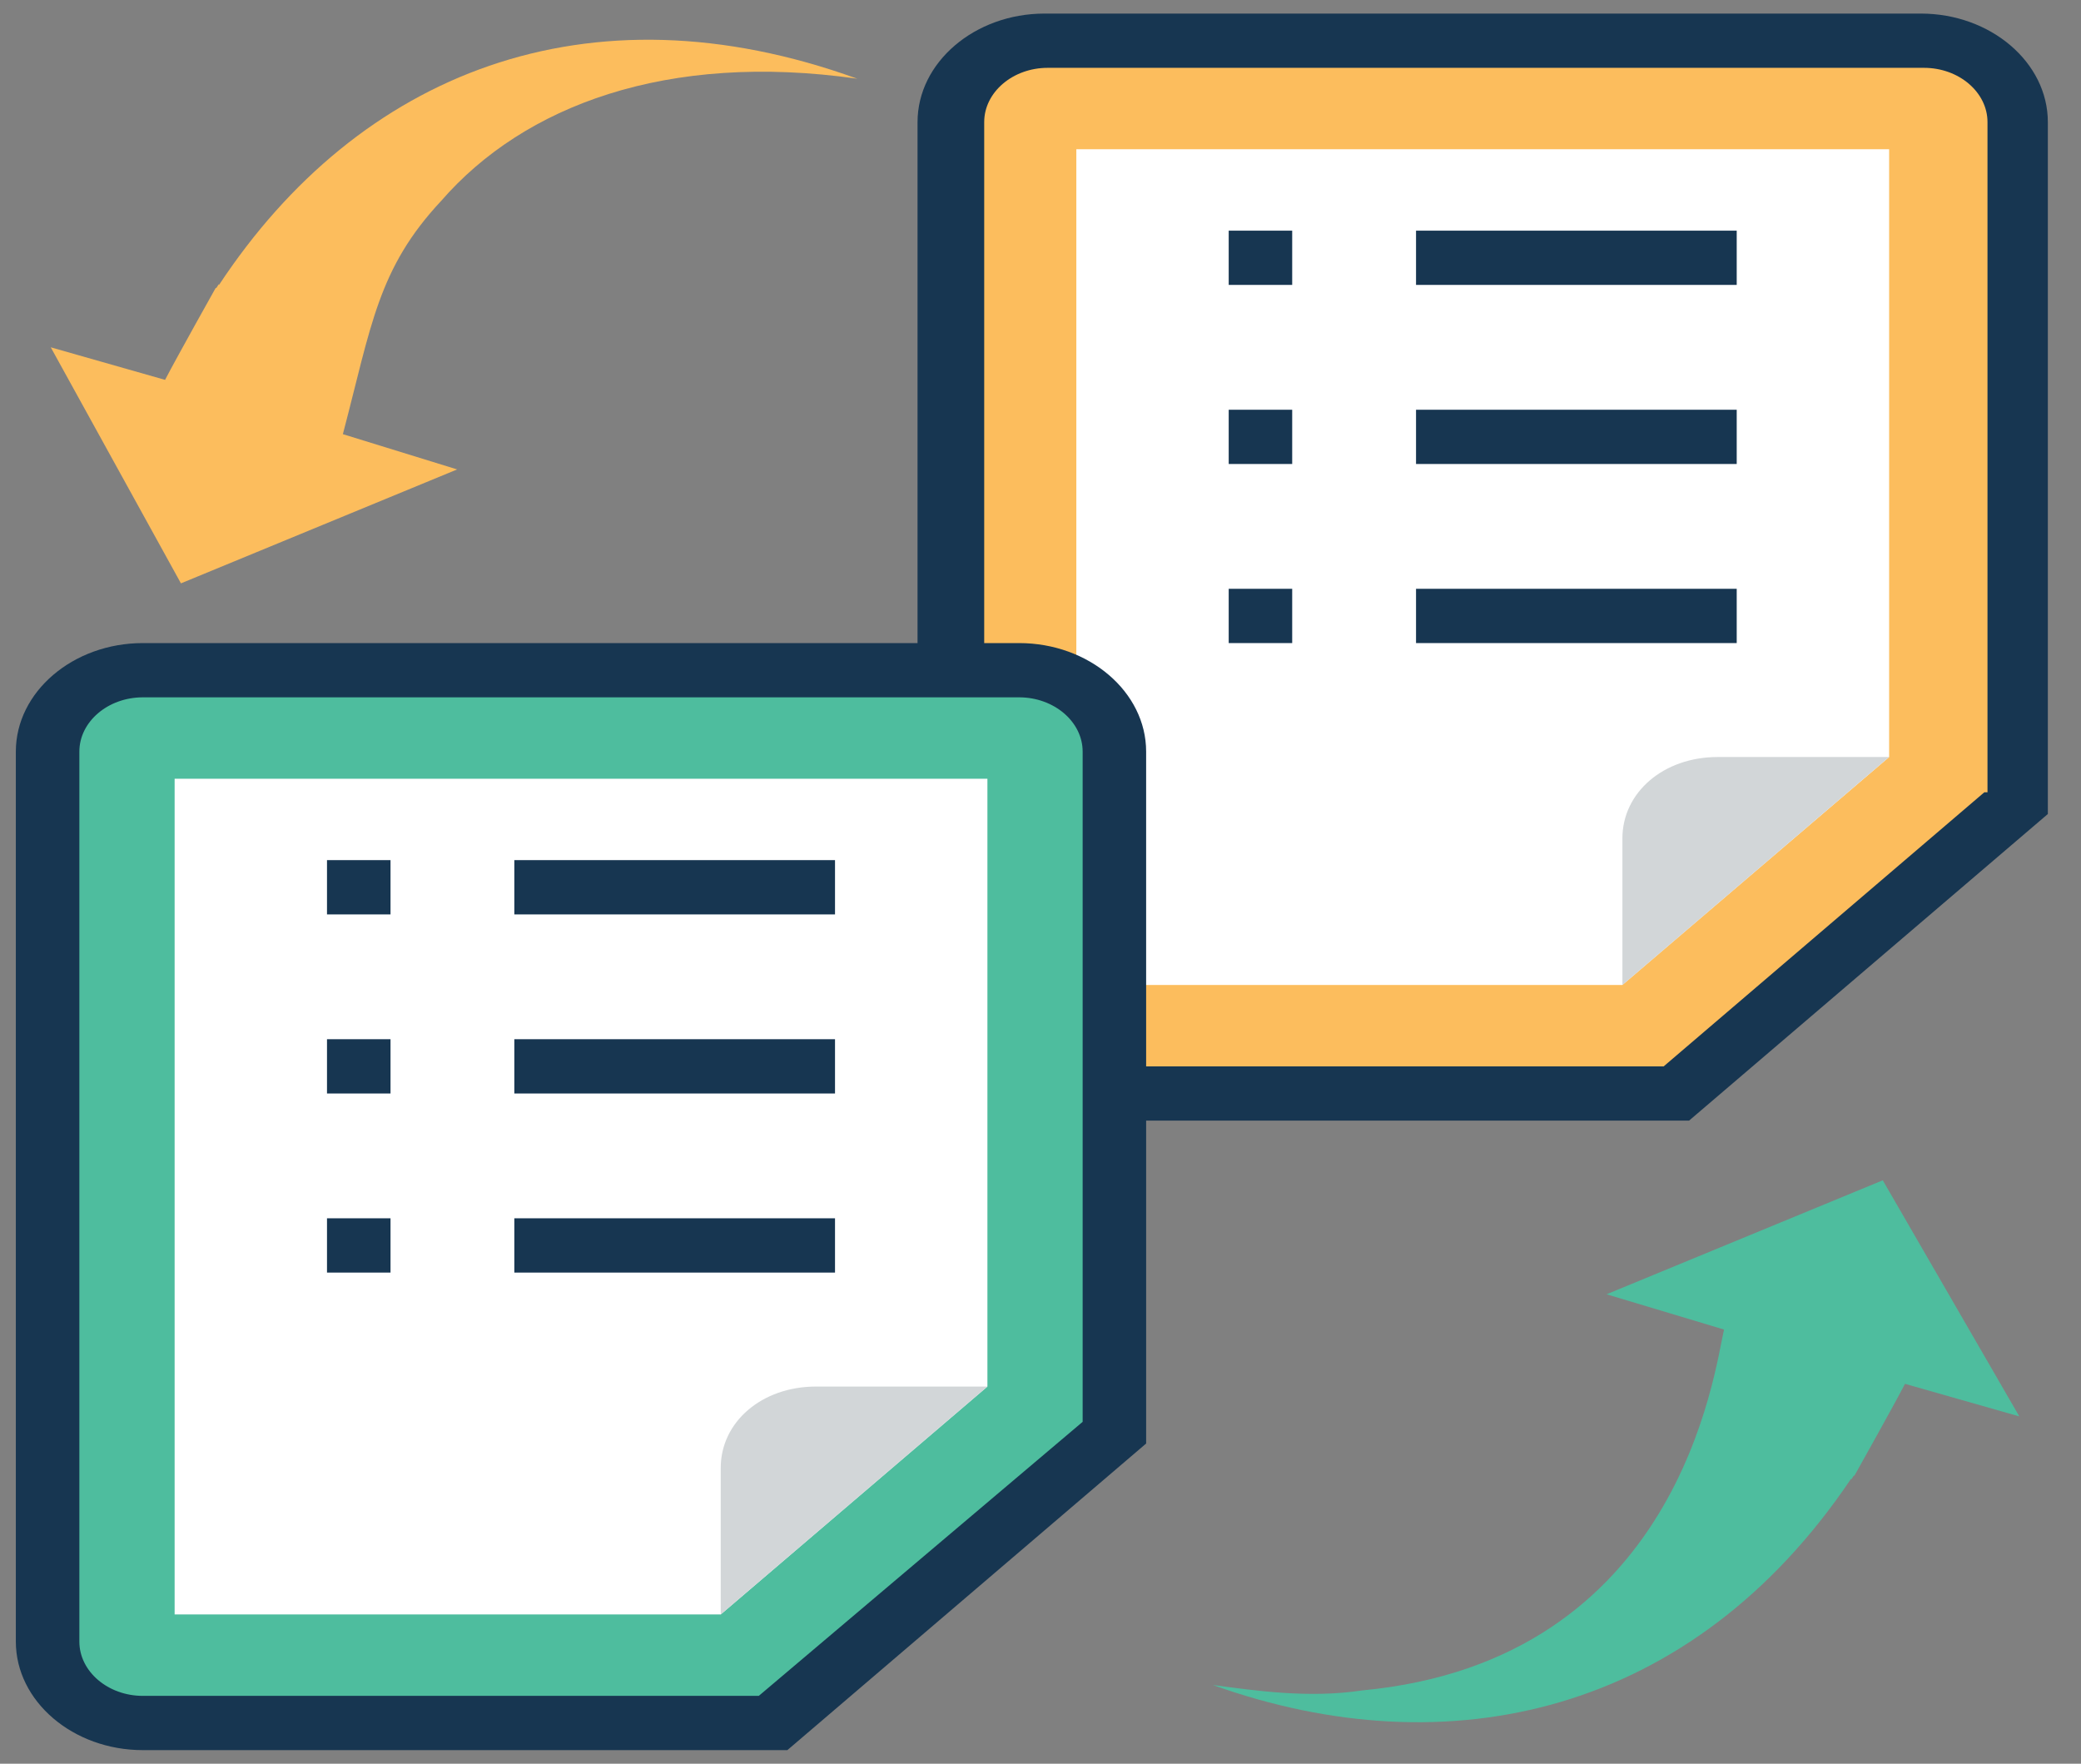 <svg width="59" height="50" viewBox="0 0 59 50" fill="none" xmlns="http://www.w3.org/2000/svg">
<rect x="0" y="0" width="59" height="50" fill="#808080" stroke="none"/>
<g clip-path="url(#clip0_1181_424)">
<path d="M54.459 1.154H29.615C28.084 1.154 26.914 2.154 26.914 3.462V28.692C26.914 30 28.084 31 29.615 31H47.438L57.069 22.769V3.462C57.16 2.154 55.989 1.154 54.459 1.154Z" fill="#FCBD5D"/>
<path d="M30.516 27.923V4.231H53.56V21.462L45.998 27.923H30.516Z" fill="white"/>
<path d="M45.998 27.923L53.559 21.461H48.699C47.168 21.461 45.998 22.461 45.998 23.769V27.923Z" fill="#D2D6D8"/>
<path d="M28.895 19H4.05C2.52 19 1.35 20 1.35 21.308V46.538C1.35 47.846 2.52 48.846 4.05 48.846H21.873L31.505 40.615V21.308C31.595 20 30.335 19 28.895 19Z" fill="#4EBD9E"/>
<path d="M4.951 45.769V22.077H27.995V39.308L20.434 45.769H4.951Z" fill="white"/>
<path d="M20.434 45.769L27.995 39.308H23.134C21.604 39.308 20.434 40.308 20.434 41.615V45.769Z" fill="#D2D6D8"/>
<path d="M40.147 6.539H49.239V8.077H40.147V6.539ZM40.147 16.692H49.239V18.231H40.147V16.692ZM40.147 11.616H49.239V13.154H40.147V11.616ZM34.836 6.539H36.636V8.077H34.836V6.539ZM34.836 11.616H36.636V13.154H34.836V11.616ZM34.836 16.692H36.636V18.231H34.836V16.692Z" fill="#173651"/>
<path d="M54.459 0.385H29.614C27.634 0.385 26.014 1.769 26.014 3.461V18.231H4.05C2.07 18.231 0.449 19.615 0.449 21.308V46.538C0.449 48.231 2.07 49.615 4.05 49.615H22.323L32.495 40.923V31.769H47.888L58.06 23.077V3.461C58.06 1.769 56.439 0.385 54.459 0.385ZM30.695 40.308L21.513 48.077H4.05C3.06 48.077 2.25 47.385 2.25 46.538V21.308C2.25 20.461 3.06 19.769 4.05 19.769H28.894C29.884 19.769 30.695 20.461 30.695 21.308V40.308ZM56.259 22.461L47.168 30.231H32.495V21.308C32.495 19.615 30.875 18.231 28.894 18.231H27.904V3.461C27.904 2.615 28.714 1.923 29.704 1.923H54.549C55.539 1.923 56.349 2.615 56.349 3.461V22.461H56.259Z" fill="#173651"/>
<path d="M14.582 24.384H23.674V25.923H14.582V24.384ZM14.582 34.538H23.674V36.077H14.582V34.538ZM14.582 29.461H23.674V31H14.582V29.461ZM9.271 24.384H11.072V25.923H9.271V24.384ZM9.271 29.461H11.072V31H9.271V29.461ZM9.271 34.538H11.072V36.077H9.271V34.538Z" fill="#173651"/>
<path d="M53.38 33.461L45.549 36.692L48.879 37.692C48.609 38.846 47.619 47.077 38.617 47.923C37.087 48.154 35.557 47.923 34.387 47.769C41.048 50.154 47.979 48.615 52.48 41.923C52.48 42 52.57 41.769 52.57 41.846C52.57 41.846 53.65 39.923 54.01 39.231L57.251 40.154L53.38 33.461Z" fill="#4EBD9E"/>
<path d="M5.13 16.538L12.961 13.308L9.721 12.308C10.531 9.231 10.711 7.615 12.511 5.692C14.852 3 18.903 1.462 24.304 2.231C16.652 -0.538 10.171 2.077 6.21 8.077C6.21 8 6.12 8.231 6.12 8.154C6.12 8.154 5.04 10.077 4.68 10.769L1.439 9.846L5.13 16.538Z" fill="#FCBD5D"/>
</g>
<defs>
<clipPath id="clip0_1181_424">
<rect width="58.511" height="50" fill="white"/>
</clipPath>
</defs>
</svg>
